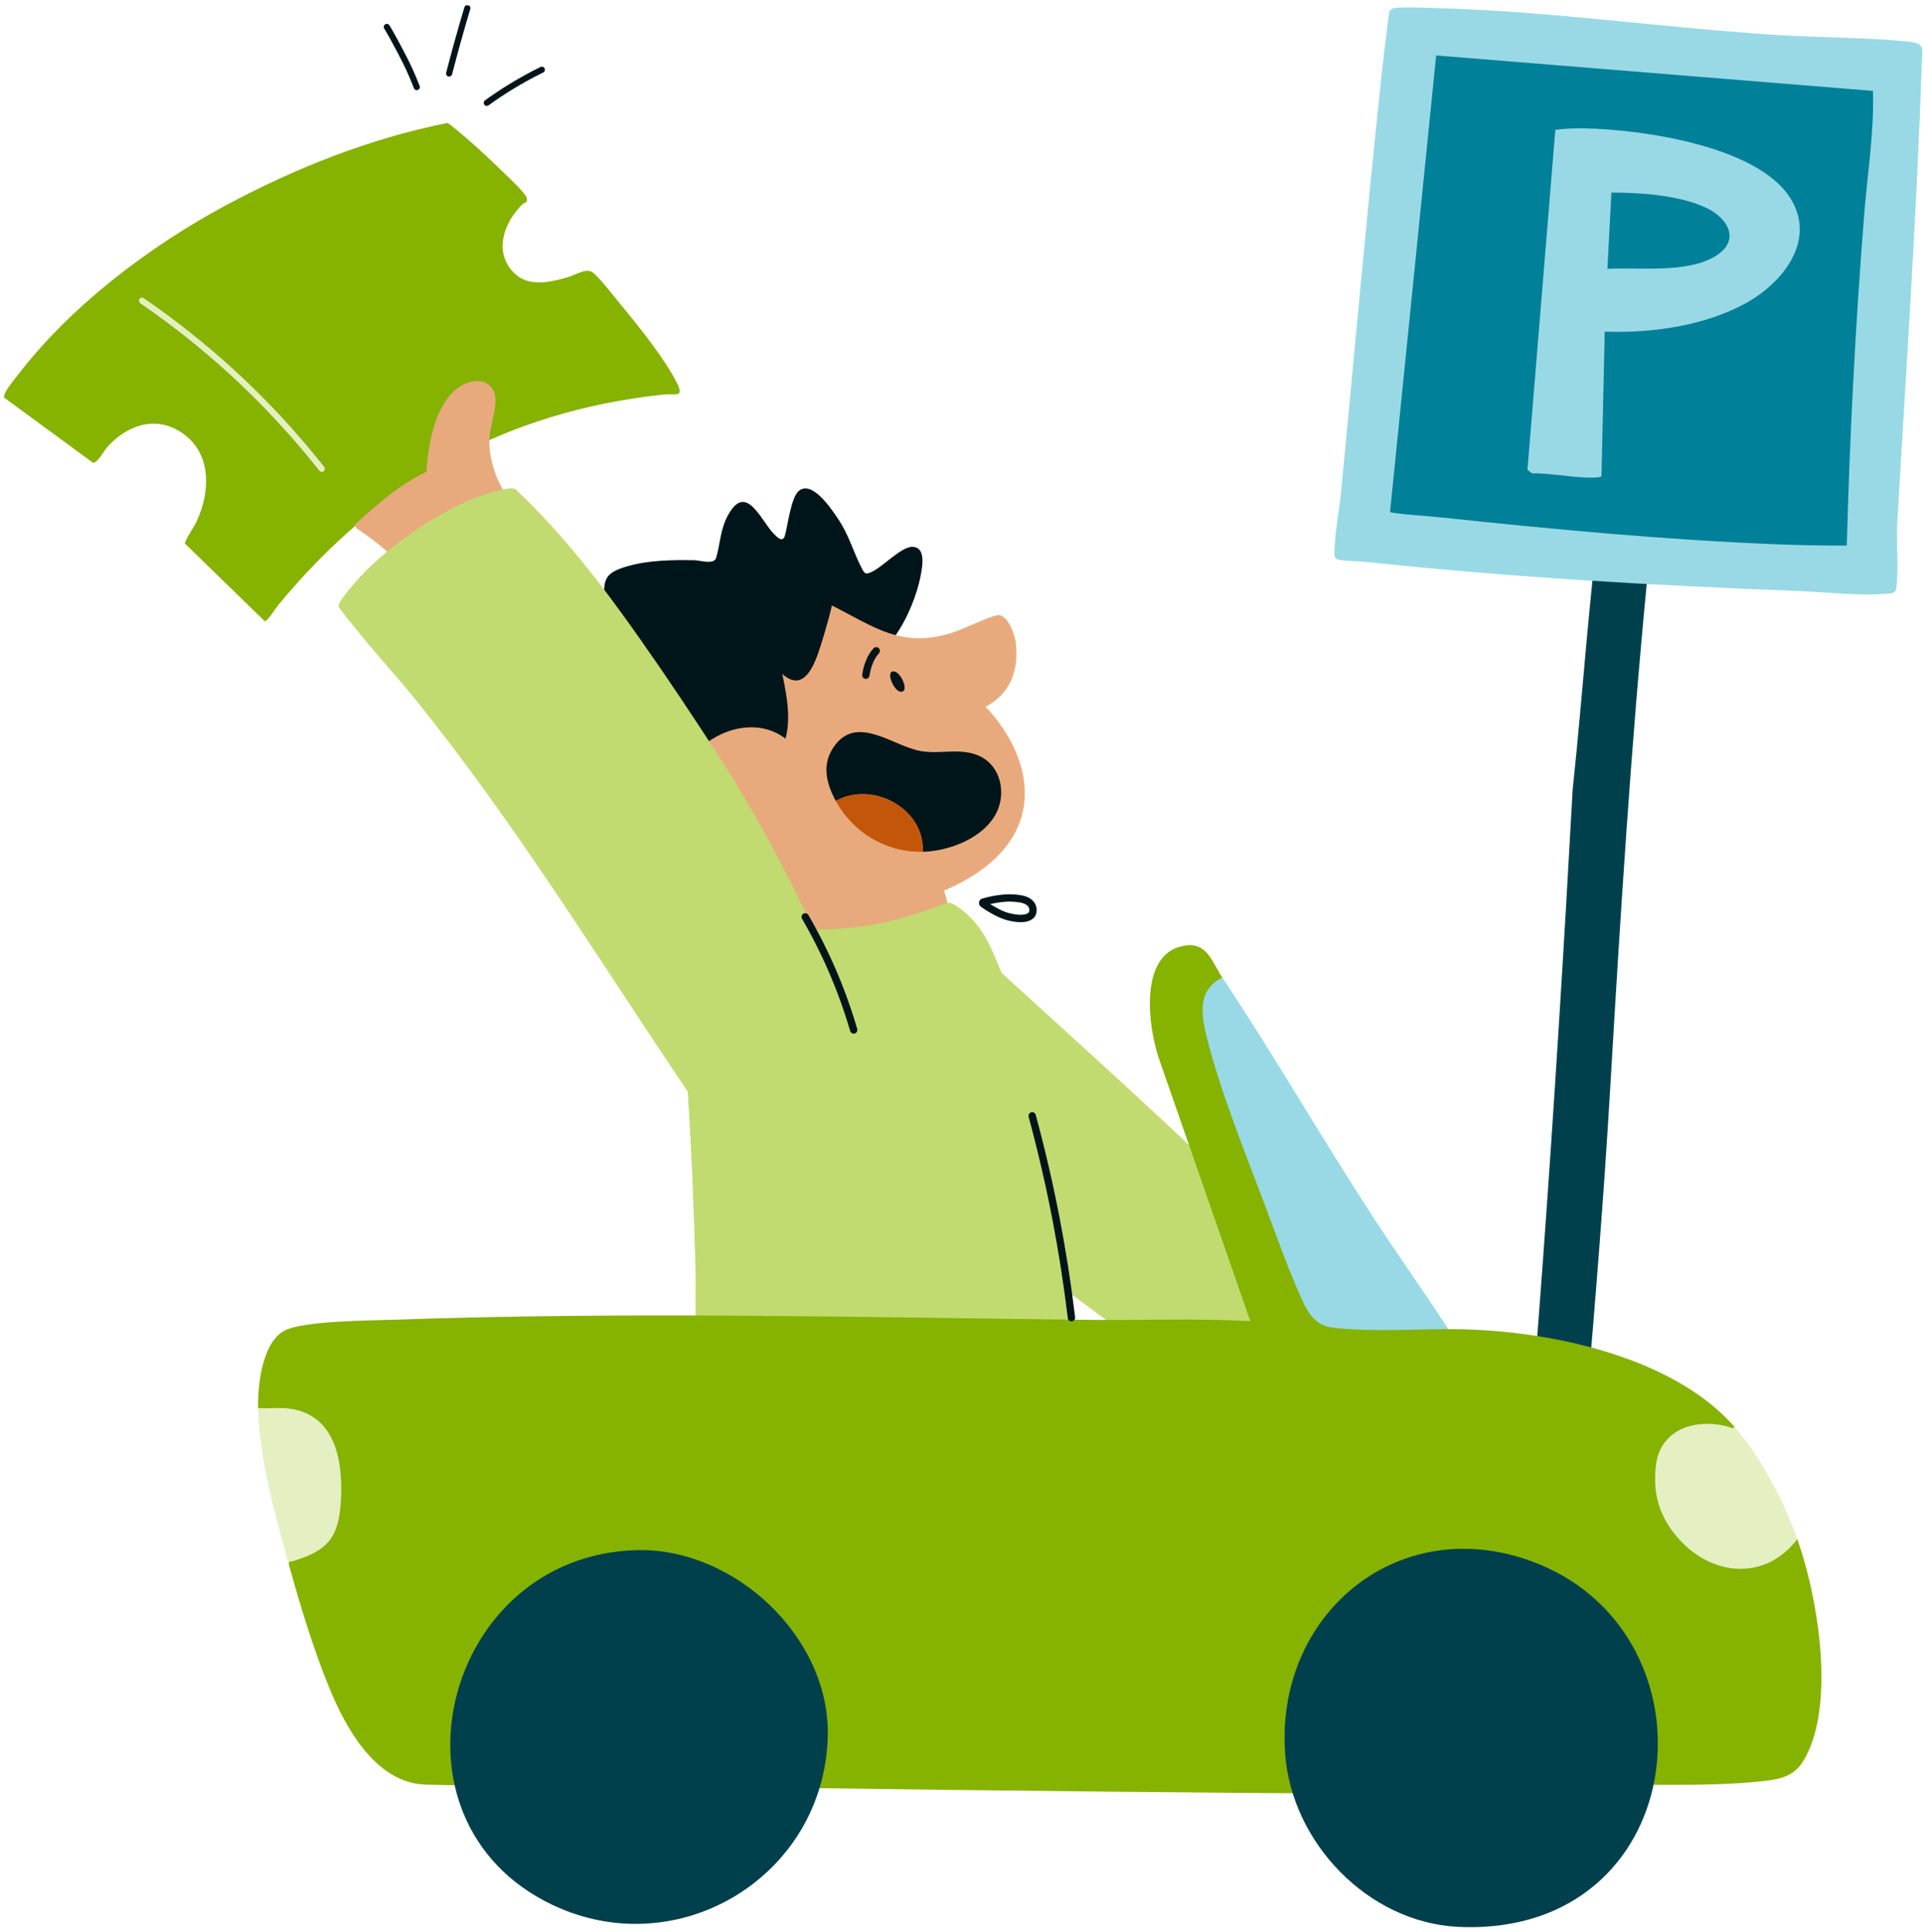 <svg width="200" height="201" viewBox="0 0 200 201" fill="none" xmlns="http://www.w3.org/2000/svg">
<g clip-path="url(#clip0_8963_1070)">
<path d="M168.81 48.439C170.758 48.101 172.363 49.406 172.327 51.389C172.281 53.941 171.608 57.236 171.35 59.88C169.603 77.811 168.52 95.316 167.462 113.293C166.145 135.629 163.865 157.884 162.02 180.174C161.166 183.797 156.311 183.209 156.326 179.495C159.562 147.11 161.781 114.643 163.563 82.134C164.716 71.404 165.318 60.542 166.937 49.903C167.251 49.213 168.062 48.568 168.811 48.439H168.81Z" fill="#00404D"/>
<path d="M147.154 3.336C149.781 3.36 152.394 3.701 155.008 3.897C166.274 4.74 177.571 5.068 188.805 5.706C190.951 5.827 195.382 5.531 196.796 7.31C198.385 9.308 197.328 14.767 197.212 17.314C196.91 23.95 196.729 30.602 196.384 37.21C196.071 43.236 195.979 49.296 194.786 55.223C193.933 59.463 193.019 59.405 188.797 59.258C177.013 58.85 165.246 57.531 153.475 56.89C150.925 56.751 145.81 57.114 143.7 56.233C141.65 55.377 141.777 53.159 141.864 51.256C142.178 44.428 143.431 37.231 144.087 30.392C144.927 21.634 145.34 12.823 146.395 4.099C145.677 3.356 146.247 3.576 146.46 3.245C146.617 3 146.498 2.321 147.018 2.707C147.178 2.827 147.135 3.148 147.154 3.336Z" fill="#008099"/>
<path d="M198.399 4.319C193.779 3.866 189.121 3.919 184.494 3.619C172.807 2.864 160.638 1.102 149.033 0.834C148.178 0.815 145.522 0.686 144.884 0.869C144.728 0.914 144.607 1.063 144.499 1.178C144.138 3.835 143.818 6.565 143.535 9.255C142.076 23.142 140.831 37.081 139.499 50.978C139.311 52.953 138.892 54.984 138.807 56.96C138.793 57.286 138.725 57.825 138.93 58.085C139.16 58.378 141.255 58.363 141.794 58.42C156.949 60.039 171.779 60.891 187.003 61.473C189.916 61.586 193.288 61.999 196.182 61.763C196.708 61.72 197.155 61.727 197.227 61.139C197.499 58.923 197.153 56.048 197.36 53.761C198.264 38.079 199.353 22.321 199.869 6.617C199.925 4.9 200.223 4.497 198.399 4.319ZM193.882 22.329C192.973 33.799 192.382 45.266 192.074 56.751C189.64 56.751 187.197 56.715 184.766 56.617C173.17 56.15 161.548 55.062 149.999 53.831C148.197 53.639 146.34 53.581 144.568 53.282L149.366 5.768L194.794 9.454C194.928 13.756 194.221 18.049 193.882 22.329Z" fill="#99D9E5"/>
<path d="M186.011 20.324C182.383 15.123 170.664 13.456 164.749 13.351C163.744 13.334 162.754 13.377 161.761 13.505L158.861 48.864L159.324 49.236C161.178 49.206 163.034 49.6 164.876 49.664C165.211 49.675 166.415 49.738 166.56 49.527L166.898 34.497C171.77 34.659 177.129 33.927 181.456 31.601C185.48 29.438 189.134 24.802 186.011 20.324ZM178.258 26.733C175.243 28.435 170.531 27.789 167.177 27.961L167.594 20.032C170.664 20.032 174.554 20.292 177.38 21.583C179.806 22.691 181.102 25.124 178.258 26.733Z" fill="#99D9E5"/>
<path d="M54.773 20.98C54.756 21.01 54.438 21.149 54.307 21.276C52.54 23.022 51.407 25.855 53.133 28.026C54.681 29.973 57 29.417 59.077 28.83C59.843 28.613 60.911 27.866 61.606 28.314C62.217 28.708 63.945 30.938 64.531 31.648C66.392 33.9 69.108 37.264 70.399 39.826C71.204 41.425 70.214 40.912 69.056 41.034C52.394 42.798 39.469 50.185 28.933 62.942C28.628 63.312 27.905 64.524 27.543 64.626L19.208 56.513C19.516 55.675 20.129 54.95 20.51 54.103C21.917 50.977 21.986 47.007 18.822 44.953C16.119 43.199 13.219 44.244 11.195 46.457C10.833 46.852 10.138 48.187 9.674 48.135L0.431 41.358C0.279 40.889 1.546 39.414 1.891 38.962C7.356 31.818 15.607 25.583 23.501 21.35C30.698 17.491 38.478 14.392 46.515 12.796C46.736 12.826 48.234 14.134 48.54 14.398C49.785 15.471 51.049 16.658 52.227 17.803C52.717 18.279 54.653 20.084 54.77 20.553C54.804 20.688 54.847 20.853 54.77 20.98H54.773Z" fill="#86B200"/>
<path d="M44.346 49.079C44.527 46.273 45.208 42.122 47.636 40.338C48.741 39.527 50.494 39.184 51.301 40.567C51.992 41.751 50.976 44.114 50.906 45.555C50.836 46.996 51.174 48.438 51.714 49.751C52.187 50.903 53.011 51.901 53.416 53.062L43.323 60.505C42.977 60.508 42.101 59.156 41.797 58.833C40.392 57.342 38.763 56.087 37.066 54.941L36.867 54.61C39.156 52.519 41.521 50.413 44.346 49.077V49.079Z" fill="#E8AA7D"/>
<path d="M76.077 94.578C76.091 94.561 76.129 94.286 76.008 94.301C73.974 94.257 70.906 94.374 69.047 93.475C67.409 92.683 68.835 91.979 69.679 91.383C67.037 91.294 64.09 90.706 61.702 89.554C60.873 89.154 59.528 88.665 60.101 87.575C60.299 87.2 63.304 84.264 63.003 84.012C61.236 83.89 56.914 82.991 56.873 80.742C56.849 79.373 59.46 76.312 60.194 74.872C60.631 74.018 60.883 73.949 60.219 73.097C58.861 71.355 55.823 69.469 59.455 68.013C60.215 67.709 63.104 67.065 63.429 66.529C63.805 65.91 62.963 63.393 62.883 62.505C62.672 60.189 63.016 59.551 65.231 58.907C67.451 58.262 69.956 58.231 72.259 58.275C72.826 58.285 74.264 58.772 74.486 58.013C74.903 56.582 74.9 55.169 75.638 53.737C77.555 50.016 79.098 54.098 80.459 55.501C80.793 55.845 81.405 56.512 81.636 55.702C81.938 54.641 82.267 51.7 83.099 51.046C84.466 49.971 86.376 52.818 87.041 53.787C88.375 55.733 88.69 57.339 89.681 59.213C89.954 59.729 90.087 59.735 90.597 59.518C91.781 59.016 93.725 56.837 94.92 56.881C96.272 56.931 95.949 58.809 95.787 59.701C95.387 61.892 94.336 64.454 93.024 66.255C92.881 66.45 92.272 67.354 92.213 67.39C92.025 67.502 91.678 67.456 91.417 67.568C86.901 69.501 85.109 74.451 84.328 78.978C83.433 84.168 83.786 89.941 84.5 95.138C84.305 95.527 82.044 96.105 81.531 96.209C80.22 96.478 78.301 96.749 76.985 96.666C75.508 96.573 74.271 96.163 75.735 94.717C75.839 94.614 76.061 94.598 76.078 94.579L76.077 94.578Z" fill="#00151A"/>
<path d="M98.192 92.634C98.348 93.187 98.554 93.885 98.721 94.686C96.13 96.68 85.953 98.13 83.244 96.802C80.71 95.466 65.244 88.352 64.832 74.648C64.505 63.821 75.901 58.201 85.447 62.472C90.199 64.598 93.156 67.607 98.889 65.862C100.347 65.418 103.015 64.023 103.812 63.99C104.806 63.949 105.544 65.956 105.647 66.847C105.98 69.705 105.107 72.144 102.507 73.51C107.678 78.952 109.551 87.779 98.193 92.636L98.192 92.634Z" fill="#E8AA7D"/>
<path d="M81.364 70.103C81.91 72.75 82.503 75.8 81.108 78.262C80.864 78.692 79.933 79.709 79.862 79.937C79.52 81.023 79.484 83.114 79.208 84.429C78.01 90.124 74.713 94.748 69.121 89.506C62.843 83.621 61.45 74.201 65.865 66.775C69.586 60.516 76.078 58.609 83.006 60.321C83.716 60.496 86.569 61.318 86.646 62.106C86.7 62.671 85.804 65.709 85.57 66.452C84.984 68.321 83.901 72.392 81.362 70.101L81.364 70.103Z" fill="#00151A"/>
<path d="M77.299 75.704C84.588 74.82 86.767 85.396 83.7 90.31C80.31 95.738 70.347 90.716 69.695 84.899C69.215 80.618 73.121 76.21 77.299 75.704Z" fill="#E8AA7D"/>
<path d="M103.642 84.523C102.333 87.156 98.75 88.531 95.967 88.6C96.207 84.102 90.722 81.183 86.927 83.315C85.868 81.371 85.409 79.309 86.927 77.405C89.316 74.409 92.964 77.65 95.798 78.131C97.851 78.478 99.966 77.721 101.933 78.669C104.08 79.703 104.658 82.481 103.642 84.523Z" fill="#00151A"/>
<path d="M95.967 88.6C92.155 88.694 88.71 86.589 86.927 83.315C90.722 81.183 96.207 84.102 95.967 88.6Z" fill="#C2570A"/>
<path d="M140.968 136.859C140.782 136.155 138.553 133.933 137.902 133.243C127.246 121.96 115.61 111.66 104.165 101.196C103.341 99.172 102.602 97.185 101.046 95.552C100.57 95.053 99.213 93.82 98.554 93.886C94.133 95.662 89.385 96.83 84.585 96.644C81.784 90.641 78.68 84.787 75.107 79.21C72.358 74.915 69.391 70.471 66.457 66.303C62.624 60.86 58.482 55.459 53.624 50.902C53.147 50.621 51.917 51.002 51.355 51.15C46.824 52.343 41.347 56.103 38.036 59.389C37.52 59.901 35.131 62.515 35.206 63.046C35.238 63.271 36.846 65.215 37.139 65.579C39.117 68.035 41.272 70.364 43.251 72.817C53.638 85.692 62.281 99.84 71.52 113.535C71.929 119.604 72.159 125.704 72.328 131.779C72.401 134.356 72.21 136.936 72.535 139.501L73.092 139.918C76.495 140.036 135.117 139.482 137.882 139.068C139.038 138.895 141.403 138.515 140.968 136.859ZM111.918 138.912C111.684 138.422 111.088 134.71 111.266 134.498L115.854 137.904C115.314 138.959 112.092 139.275 111.918 138.912Z" fill="#C1DB70"/>
<path d="M127.121 101.674L127.01 102.05C124.635 103.361 125.313 106.415 125.975 108.584C128.67 117.424 132.018 126.481 135.612 134.96C136.715 137.562 137.688 137.86 140.534 137.986C143.802 138.041 147.061 138.069 150.311 138.07L150.627 138.254C160.284 138.211 173.782 140.861 180.39 148.407C180.477 148.641 180.439 148.812 180.195 148.813C175.916 147.577 172.288 149.005 172.414 153.976C172.596 161.118 181.296 166.274 186.448 160.248L186.926 160.091C188.992 165.914 190.631 175.851 188.285 181.685C187.218 184.336 186.147 184.963 183.378 185.263C177.259 185.926 170.414 185.5 164.18 185.676C153.328 185.983 142.504 186.601 131.647 186.51C109.314 186.324 86.928 186.062 64.597 185.687C57.871 185.574 50.953 185.82 44.273 185.629C39.138 185.482 36.007 179.841 34.287 175.663C32.566 171.485 31.238 167.038 30.04 162.733L30.012 162.209C33.688 161.325 34.909 159.856 35.175 156.155C35.581 150.473 33.733 145.934 27.172 146.759L26.841 146.46C26.795 144.097 27.261 139.66 29.576 138.415C31.511 137.374 38.462 137.363 40.953 137.275C64.942 136.424 88.893 137.003 112.858 137.286C118.582 137.354 124.334 137.114 130.04 137.419L120.72 110.649C119.432 107.305 118.188 98.885 123.434 98.338C125.592 98.112 126.088 100.125 127.121 101.675V101.674Z" fill="#86B200"/>
<path d="M150.626 138.252C146.881 138.268 142.286 138.536 138.61 138.097C136.427 137.837 135.747 135.958 134.983 134.214C133.755 131.405 132.657 128.276 131.569 125.39C129.497 119.893 126.899 113.466 125.492 107.823C124.904 105.467 124.558 102.962 127.122 101.673C132.547 109.82 137.436 118.346 142.781 126.556C145.342 130.491 148.079 134.311 150.627 138.252H150.626Z" fill="#99D9E5"/>
<path d="M180.39 148.405C183.137 151.542 185.536 156.168 186.926 160.087C183.635 164.447 178.103 163.982 174.615 160.089C172.608 157.85 171.862 155.422 172.223 152.408C172.68 148.584 176.457 147.491 179.764 148.407C179.947 148.458 180.263 148.68 180.39 148.406V148.405Z" fill="#E4F0C2"/>
<path d="M26.843 146.458C27.864 146.549 28.9 146.381 29.933 146.497C34.812 147.049 35.69 151.81 35.464 155.984C35.25 159.936 34.126 161.274 30.456 162.388C30.227 162.457 29.961 162.358 30.041 162.731C28.654 157.739 26.942 151.631 26.843 146.458Z" fill="#E4F0C2"/>
<path d="M154.243 200.422C153.424 200.465 152.419 200.464 151.6 200.422C142.263 199.942 134.323 191.643 133.661 182.408C132.63 168.027 145.229 157.358 159.145 162.348C178.667 169.349 176.352 199.242 154.243 200.422Z" fill="#00404D"/>
<path d="M66.314 161.241C76.43 161.026 86.35 170.339 86.09 180.601C85.722 195.166 70.546 204.377 57.437 198.13C39.108 189.396 46.13 161.67 66.314 161.24V161.241Z" fill="#00404D"/>
<path d="M92.786 69.859C93.541 69.611 94.423 71.542 93.961 71.875C93.207 72.418 92.127 70.074 92.786 69.859Z" fill="#00151A"/>
<path d="M90.051 70.613C90.032 70.613 90.012 70.611 89.993 70.609C89.784 70.577 89.64 70.382 89.672 70.173C89.751 69.651 89.881 69.163 90.058 68.724C90.269 68.202 90.535 67.769 90.853 67.433C90.998 67.28 91.241 67.274 91.394 67.418C91.547 67.563 91.553 67.806 91.409 67.959C91.162 68.22 90.94 68.584 90.769 69.01C90.614 69.395 90.5 69.825 90.43 70.287C90.4 70.478 90.238 70.613 90.052 70.613H90.051Z" fill="#00151A"/>
<path d="M106.156 95.922C105.76 95.922 105.298 95.857 104.775 95.727C103.734 95.468 102.505 94.658 102.025 94.323C101.868 94.213 101.792 94.03 101.824 93.842C101.856 93.655 101.99 93.507 102.173 93.456C102.719 93.304 104.114 92.96 105.304 93.026C106.365 93.085 107.114 93.245 107.565 93.86C107.903 94.32 107.938 95.123 107.447 95.538C107.145 95.795 106.714 95.922 106.155 95.922H106.156ZM102.983 94.04C103.516 94.377 104.303 94.82 104.961 94.984C105.907 95.22 106.654 95.208 106.953 94.953C107.091 94.836 107.09 94.5 106.951 94.31C106.711 93.984 106.254 93.842 105.263 93.787C104.493 93.744 103.611 93.897 102.983 94.039V94.04Z" fill="#00151A"/>
<path d="M88.789 107.518C88.624 107.518 88.471 107.409 88.422 107.242C88.036 105.922 87.593 104.601 87.106 103.318C86.094 100.652 84.852 98.043 83.416 95.564C83.31 95.381 83.373 95.147 83.555 95.041C83.738 94.935 83.972 94.997 84.078 95.18C85.535 97.695 86.793 100.341 87.82 103.046C88.314 104.348 88.764 105.688 89.155 107.027C89.214 107.229 89.098 107.442 88.895 107.501C88.859 107.511 88.824 107.516 88.788 107.516L88.789 107.518Z" fill="#00151A"/>
<path d="M111.434 137.441C111.242 137.441 111.078 137.299 111.055 137.105C110.644 133.678 110.106 130.22 109.453 126.832C108.765 123.263 107.934 119.676 106.983 116.17C106.928 115.966 107.048 115.755 107.252 115.7C107.454 115.645 107.666 115.765 107.721 115.969C108.677 119.493 109.514 123.1 110.205 126.688C110.861 130.095 111.403 133.569 111.816 137.014C111.842 137.225 111.691 137.415 111.482 137.439C111.467 137.44 111.451 137.441 111.436 137.441H111.434Z" fill="#00151A"/>
<path d="M33.465 49.083C33.371 49.083 33.278 49.041 33.215 48.962C30.397 45.387 27.267 42.017 23.912 38.945C20.994 36.273 17.858 33.784 14.591 31.545C14.446 31.446 14.409 31.247 14.508 31.102C14.608 30.956 14.807 30.919 14.952 31.019C18.243 33.274 21.403 35.781 24.343 38.473C27.723 41.567 30.877 44.964 33.717 48.565C33.825 48.703 33.802 48.904 33.663 49.013C33.605 49.059 33.536 49.082 33.465 49.082V49.083Z" fill="#E4F0C2"/>
<path d="M43.347 9.378C43.219 9.378 43.098 9.301 43.05 9.174C42.55 7.885 42.093 6.889 41.422 5.619L41.331 5.445C40.866 4.567 40.428 3.738 39.958 2.969C39.866 2.818 39.914 2.622 40.064 2.53C40.215 2.438 40.411 2.485 40.503 2.636C40.982 3.421 41.426 4.259 41.894 5.147L41.986 5.319C42.67 6.612 43.135 7.627 43.644 8.942C43.708 9.107 43.626 9.292 43.462 9.354C43.423 9.37 43.385 9.376 43.347 9.376V9.378Z" fill="#00151A"/>
<path d="M46.712 7.967C46.685 7.967 46.658 7.963 46.631 7.956C46.46 7.913 46.358 7.738 46.402 7.569C46.692 6.438 47 5.292 47.315 4.164C47.631 3.026 47.964 1.878 48.302 0.749C48.353 0.581 48.53 0.485 48.699 0.535C48.867 0.586 48.962 0.763 48.913 0.932C48.576 2.055 48.245 3.201 47.929 4.333C47.616 5.458 47.31 6.601 47.02 7.727C46.983 7.871 46.853 7.967 46.712 7.967Z" fill="#00151A"/>
<path d="M50.627 11.018C50.529 11.018 50.43 10.973 50.369 10.887C50.266 10.744 50.298 10.545 50.439 10.442C51.236 9.863 52.065 9.308 52.902 8.793C53.972 8.135 55.087 7.521 56.215 6.969C56.373 6.891 56.565 6.958 56.641 7.116C56.719 7.274 56.653 7.465 56.495 7.542C55.384 8.084 54.287 8.688 53.236 9.335C52.412 9.843 51.597 10.387 50.813 10.957C50.757 10.998 50.691 11.018 50.625 11.018H50.627Z" fill="#00151A"/>
</g>
<defs>
<clipPath id="clip0_8963_1070">
<rect width="200" height="200" fill="white" transform="translate(0 0.561)"/>
</clipPath>
</defs>
</svg>
